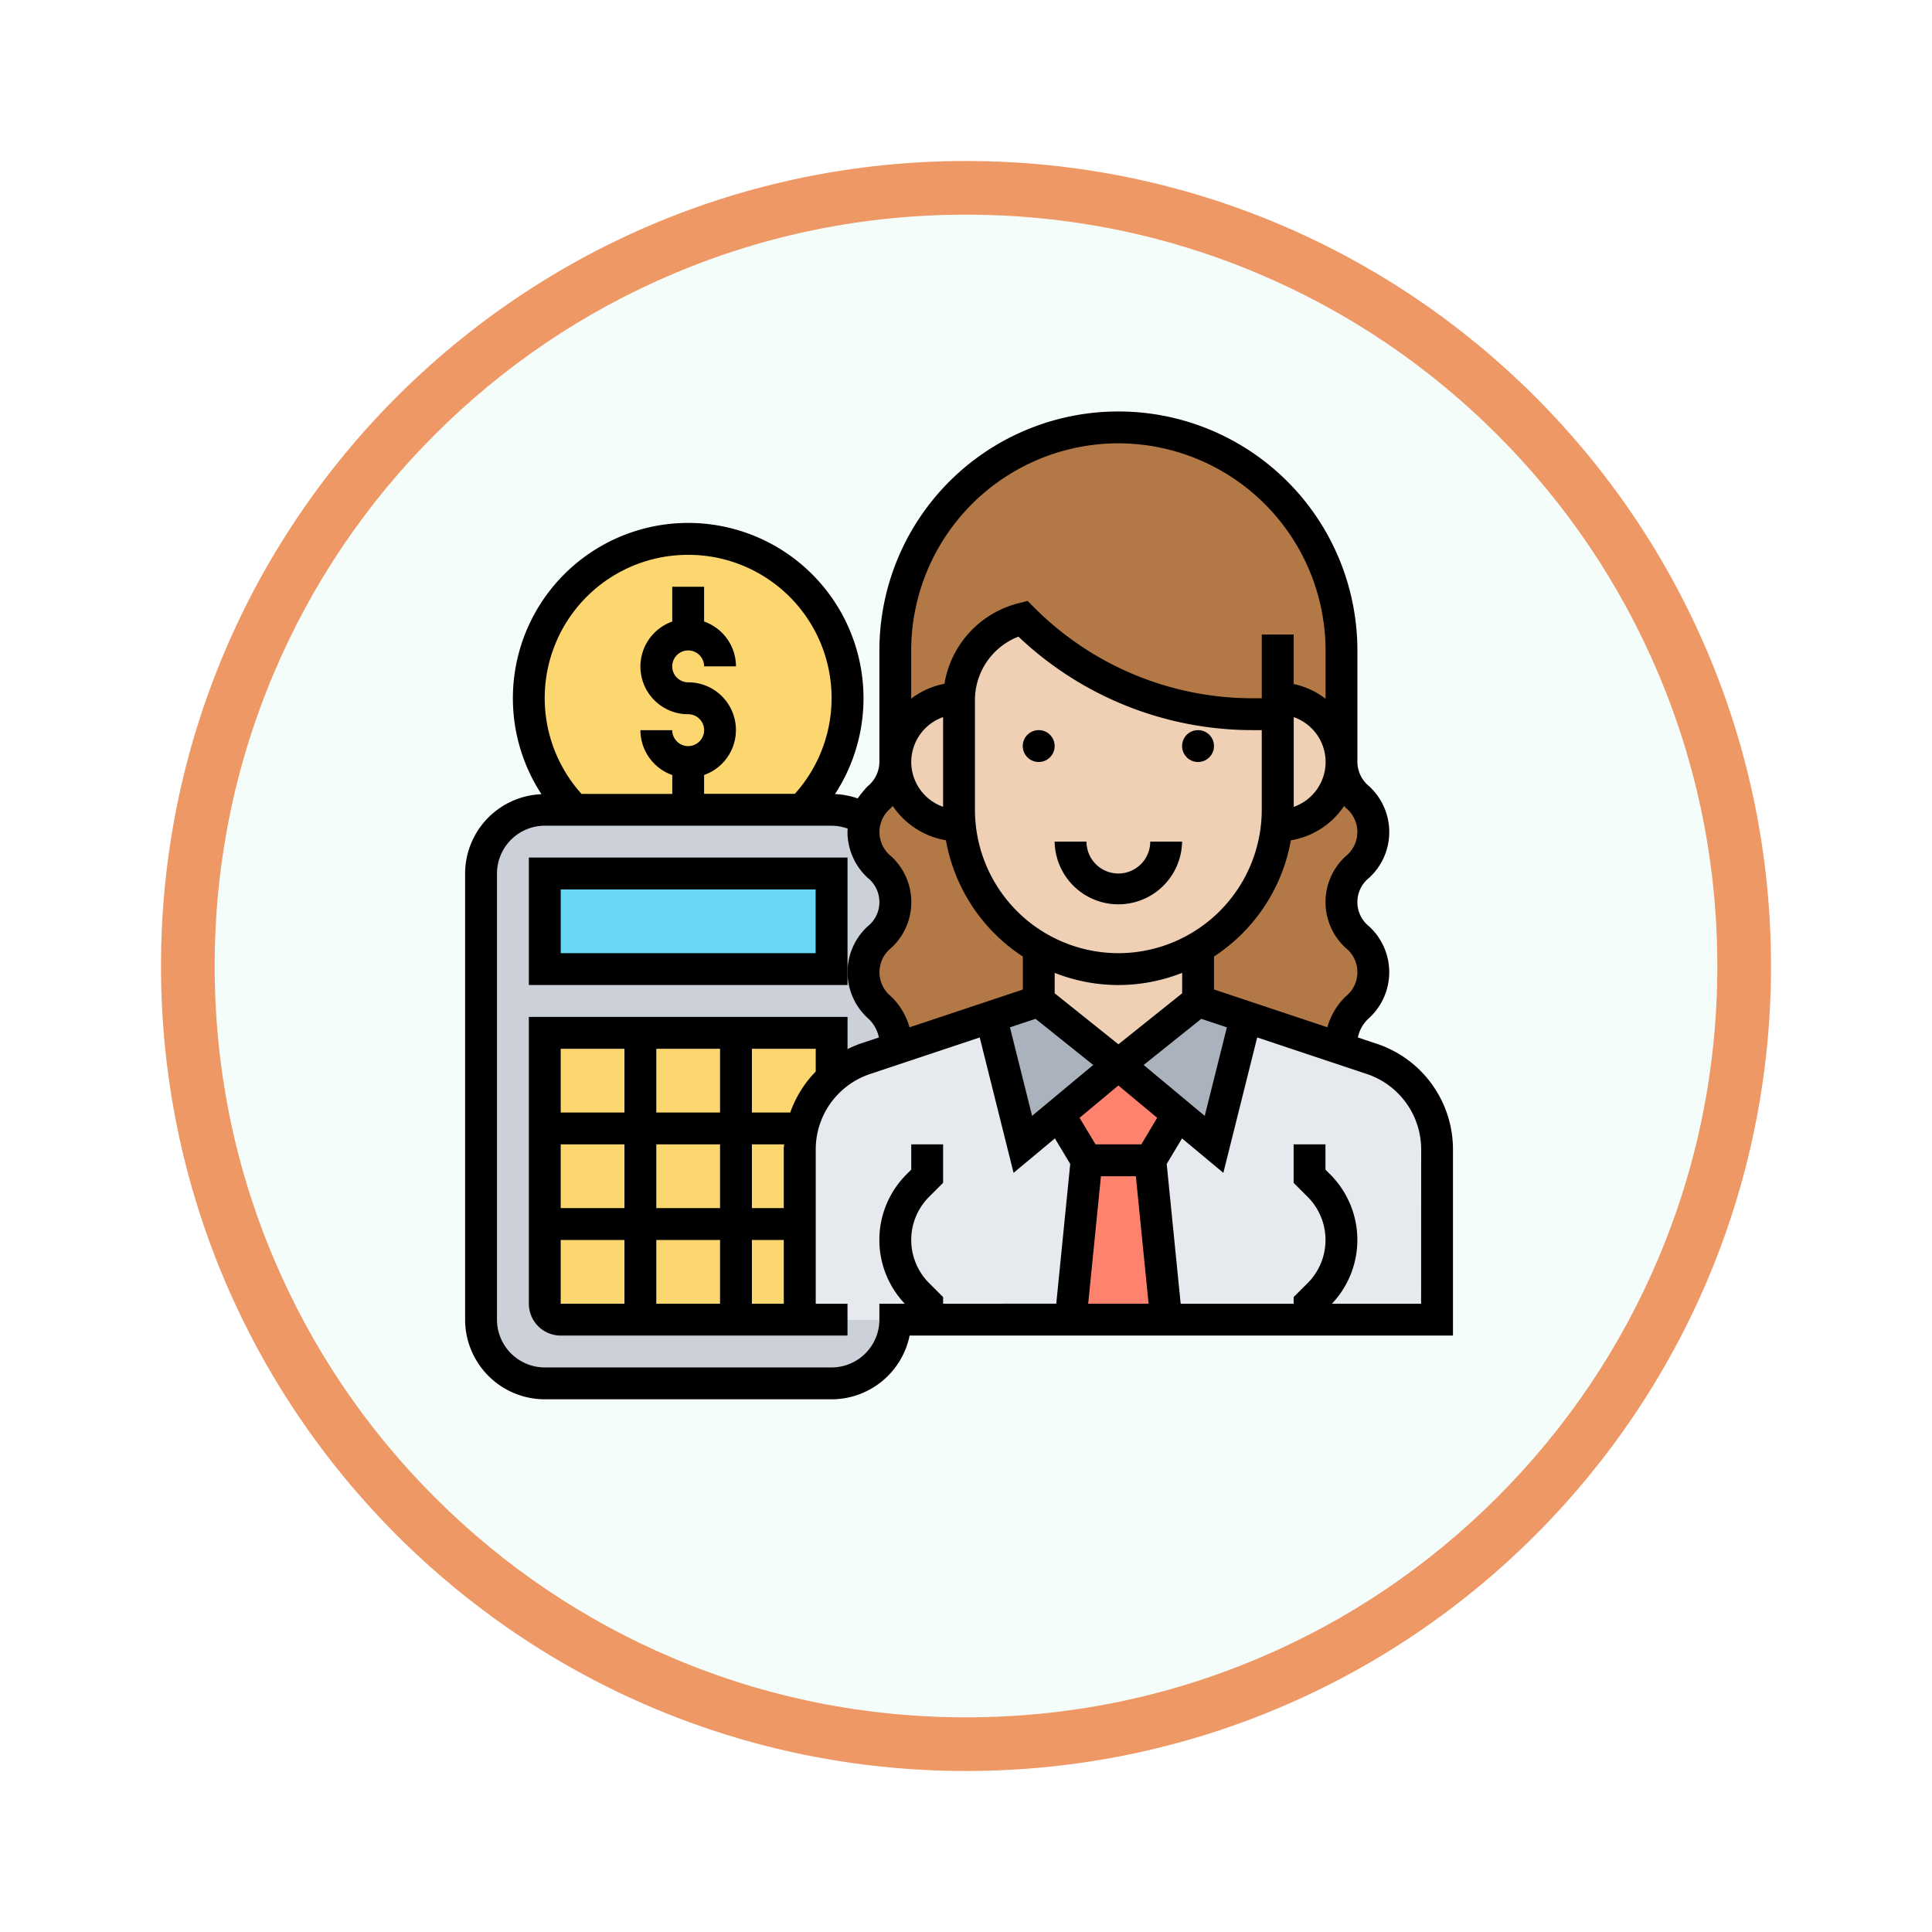 <svg xmlns="http://www.w3.org/2000/svg" xmlns:xlink="http://www.w3.org/1999/xlink" width="108" height="108" viewBox="0 0 108 108">
  <defs>
    <filter id="Trazado_982547" x="0" y="0" width="108" height="108" filterUnits="userSpaceOnUse">
      <feOffset dy="3" input="SourceAlpha"/>
      <feGaussianBlur stdDeviation="3" result="blur"/>
      <feFlood flood-opacity="0.161"/>
      <feComposite operator="in" in2="blur"/>
      <feComposite in="SourceGraphic"/>
    </filter>
  </defs>
  <g id="Grupo_1168895" data-name="Grupo 1168895" transform="translate(-616 -313)">
    <g id="Grupo_1162473" data-name="Grupo 1162473" transform="translate(0 -201)">
      <g id="Grupo_1162135" data-name="Grupo 1162135" transform="translate(625 520)">
        <g id="Grupo_1159095" data-name="Grupo 1159095" transform="translate(0)">
          <g id="Grupo_1154033" data-name="Grupo 1154033">
            <g id="Grupo_1153177" data-name="Grupo 1153177">
              <g id="Grupo_1149598" data-name="Grupo 1149598">
                <g id="Grupo_1148770" data-name="Grupo 1148770">
                  <g id="Grupo_1146954" data-name="Grupo 1146954">
                    <g transform="matrix(1, 0, 0, 1, -9, -6)" filter="url(#Trazado_982547)">
                      <g id="Trazado_982547-2" data-name="Trazado 982547" transform="translate(9 6)" fill="#f5fdfa">
                        <path d="M 45 88.5 C 39.127 88.5 33.43 87.35 28.068 85.082 C 22.889 82.891 18.236 79.755 14.241 75.759 C 10.245 71.764 7.109 67.111 4.918 61.932 C 2.65 56.57 1.5 50.873 1.5 45 C 1.5 39.127 2.65 33.43 4.918 28.068 C 7.109 22.889 10.245 18.236 14.241 14.241 C 18.236 10.245 22.889 7.109 28.068 4.918 C 33.43 2.65 39.127 1.5 45 1.5 C 50.873 1.5 56.57 2.65 61.932 4.918 C 67.111 7.109 71.764 10.245 75.759 14.241 C 79.755 18.236 82.891 22.889 85.082 28.068 C 87.35 33.43 88.5 39.127 88.5 45 C 88.5 50.873 87.35 56.57 85.082 61.932 C 82.891 67.111 79.755 71.764 75.759 75.759 C 71.764 79.755 67.111 82.891 61.932 85.082 C 56.57 87.35 50.873 88.5 45 88.5 Z" stroke="none"/>
                        <path d="M 45 3 C 39.329 3 33.829 4.11 28.653 6.299 C 23.652 8.415 19.16 11.443 15.302 15.302 C 11.443 19.16 8.415 23.652 6.299 28.653 C 4.11 33.829 3 39.329 3 45 C 3 50.671 4.11 56.171 6.299 61.347 C 8.415 66.348 11.443 70.84 15.302 74.698 C 19.16 78.557 23.652 81.585 28.653 83.701 C 33.829 85.89 39.329 87 45 87 C 50.671 87 56.171 85.89 61.347 83.701 C 66.348 81.585 70.84 78.557 74.698 74.698 C 78.557 70.84 81.585 66.348 83.701 61.347 C 85.89 56.171 87 50.671 87 45 C 87 39.329 85.89 33.829 83.701 28.653 C 81.585 23.652 78.557 19.16 74.698 15.302 C 70.84 11.443 66.348 8.415 61.347 6.299 C 56.171 4.11 50.671 3 45 3 M 45 0 C 69.853 0 90 20.147 90 45 C 90 69.853 69.853 90 45 90 C 20.147 90 7.62939453125e-06 69.853 7.62939453125e-06 45 C 7.62939453125e-06 20.147 20.147 0 45 0 Z" stroke="none" fill="#ee9865"/>
                      </g>
                    </g>
                  </g>
                </g>
              </g>
            </g>
          </g>
        </g>
      </g>
    </g>
    <g id="accountant" transform="translate(642 336.001)">
      <path id="Trazado_1013641" data-name="Trazado 1013641" d="M29.376,201.247c0,1.951,1.781,1.951,1.781,3.91s-1.781,1.96-1.781,3.919,1.781,1.96,1.781,3.928c0,.125-.009.241-.018.356l-1.674.561a5.4,5.4,0,0,0-1.871,1.1v-2.547H11.563v15.141a.894.894,0,0,0,.891.891h18.7a3.562,3.562,0,0,1-3.563,3.563H11.563A3.562,3.562,0,0,1,8,228.5V203.563A3.562,3.562,0,0,1,11.563,200H27.595a3.558,3.558,0,0,1,1.879.535,2.42,2.42,0,0,0-.1.712Zm0,0" transform="translate(-7.109 -177.733)" fill="#ccd1d9"/>
      <path id="Trazado_1013642" data-name="Trazado 1013642" d="M40,312v15.142a.894.894,0,0,0,.891.891h13.36V318.52a5.112,5.112,0,0,1,.134-1.176,5.23,5.23,0,0,1,1.648-2.8V312Zm0,0" transform="translate(-35.547 -277.264)" fill="#fcd770"/>
      <path id="Trazado_1013643" data-name="Trazado 1013643" d="M40,232H56.032v5.344H40Zm0,0" transform="translate(-35.547 -206.171)" fill="#69d6f4"/>
      <path id="Trazado_1013644" data-name="Trazado 1013644" d="M40.907,79.141h-6.36a8.907,8.907,0,1,1,12.719,0Zm0,0" transform="translate(-28.437 -56.875)" fill="#fcd770"/>
      <path id="Trazado_1013645" data-name="Trazado 1013645" d="M352.907,320.923h-8.016L344,312.016l1.541-2.574,2.022,1.683L349.344,304l5.371,1.79,1.666.552a5.345,5.345,0,0,1,3.652,5.068v9.513Zm0,0" transform="translate(-305.701 -270.155)" fill="#e6e9ed"/>
      <path id="Trazado_1013646" data-name="Trazado 1013646" d="M175.125,320.923H168V311.41a5.111,5.111,0,0,1,.133-1.176,5.23,5.23,0,0,1,1.648-2.8,5.4,5.4,0,0,1,1.871-1.1l1.674-.561L178.688,304l1.781,7.125,2.022-1.683,1.541,2.574-.891,8.907Zm0,0" transform="translate(-149.296 -270.155)" fill="#e6e9ed"/>
      <path id="Trazado_1013647" data-name="Trazado 1013647" d="M335.125,296.891l-1.781,7.125-2.022-1.684L328,299.563,332.453,296Zm0,0" transform="translate(-291.482 -263.045)" fill="#aab2bd"/>
      <path id="Trazado_1013648" data-name="Trazado 1013648" d="M271.125,299.563l-3.322,2.77-2.022,1.684L264,296.891l2.672-.891Zm0,0" transform="translate(-234.608 -263.045)" fill="#aab2bd"/>
      <path id="Trazado_1013649" data-name="Trazado 1013649" d="M304.8,330.77,301.483,328l-3.322,2.77,1.541,2.574-.891,8.907h5.344l-.891-8.907Zm0,0" transform="translate(-264.965 -291.483)" fill="#ff826e"/>
      <path id="Trazado_1013650" data-name="Trazado 1013650" d="M236.032,24.032a18.229,18.229,0,0,1-12.906-5.344,4.7,4.7,0,0,0-3.554,4.453h-.009A3.562,3.562,0,0,0,216,26.7V20.469a12.469,12.469,0,1,1,24.939,0V26.7a3.558,3.558,0,0,0-3.563-3.563v.891Zm0,0" transform="translate(-191.952 -7.11)" fill="#b27946"/>
      <path id="Trazado_1013651" data-name="Trazado 1013651" d="M376.016,176c0,1.96,1.781,1.96,1.781,3.919s-1.781,1.951-1.781,3.91,1.781,1.96,1.781,3.919-1.781,1.96-1.781,3.928a2.422,2.422,0,0,0,.027.365l-5.371-1.79L368,189.36v-2.975a8.9,8.9,0,0,0,4.409-6.823h.044A3.562,3.562,0,0,0,376.016,176Zm0,0" transform="translate(-327.029 -156.406)" fill="#b27946"/>
      <path id="Trazado_1013652" data-name="Trazado 1013652" d="M209.8,186.385v2.975l-2.672.891-5.362,1.781c.009-.116.018-.231.018-.356,0-1.968-1.781-1.968-1.781-3.928s1.781-1.959,1.781-3.919-1.781-1.96-1.781-3.91a2.42,2.42,0,0,1,.1-.712c.365-1.283,1.684-1.523,1.684-3.207a3.558,3.558,0,0,0,3.563,3.563h.044a8.923,8.923,0,0,0,4.409,6.823Zm0,0" transform="translate(-177.733 -156.405)" fill="#b27946"/>
      <g id="Grupo_1168894" data-name="Grupo 1168894" transform="translate(24.048 11.578)">
        <path id="Trazado_1013653" data-name="Trazado 1013653" d="M296.907,269.281v2.975l-4.453,3.563L288,272.256v-2.975a8.906,8.906,0,0,0,8.907,0Zm0,0" transform="translate(-279.984 -250.88)" fill="#f0d0b4"/>
        <path id="Trazado_1013654" data-name="Trazado 1013654" d="M410.167,145.042a3.565,3.565,0,0,1-2.521,6.083H407.6c.026-.294.044-.588.044-.891V144A3.586,3.586,0,0,1,410.167,145.042Zm0,0" transform="translate(-386.27 -139.546)" fill="#f0d0b4"/>
        <path id="Trazado_1013655" data-name="Trazado 1013655" d="M257.477,107.955a18.3,18.3,0,0,0,6.992,1.39h1.345v5.344c0,.3-.018.6-.044.891a8.907,8.907,0,0,1-17.725,0c-.027-.294-.044-.588-.044-.891v-6.128a.445.445,0,0,1,.009-.107A4.7,4.7,0,0,1,251.563,104,18.246,18.246,0,0,0,257.477,107.955Zm0,0" transform="translate(-244.437 -104)" fill="#f0d0b4"/>
        <path id="Trazado_1013656" data-name="Trazado 1013656" d="M219.563,144.107v6.128c0,.3.018.6.044.891h-.044a3.563,3.563,0,0,1,0-7.125h.009A.445.445,0,0,0,219.563,144.107Zm0,0" transform="translate(-216 -139.547)" fill="#f0d0b4"/>
      </g>
      <path id="Trazado_1013657" data-name="Trazado 1013657" d="M281.781,160.891a.891.891,0,1,1-.891-.891A.891.891,0,0,1,281.781,160.891Zm0,0" transform="translate(-248.826 -142.187)"/>
      <path id="Trazado_1013658" data-name="Trazado 1013658" d="M361.781,160.891a.891.891,0,1,1-.891-.891A.891.891,0,0,1,361.781,160.891Zm0,0" transform="translate(-319.919 -142.187)"/>
      <path id="Trazado_1013659" data-name="Trazado 1013659" d="M299.563,217.781A1.783,1.783,0,0,1,297.781,216H296a3.563,3.563,0,0,0,7.125,0h-1.781A1.783,1.783,0,0,1,299.563,217.781Zm0,0" transform="translate(-263.045 -191.952)"/>
      <path id="Trazado_1013660" data-name="Trazado 1013660" d="M50.959,35.346l-1.052-.351a1.966,1.966,0,0,1,.63-1.09,3.479,3.479,0,0,0,0-5.118,1.732,1.732,0,0,1,0-2.719,3.473,3.473,0,0,0,0-5.115,1.773,1.773,0,0,1-.658-1.358V13.36a13.36,13.36,0,1,0-26.72,0v6.235a1.773,1.773,0,0,1-.658,1.358,6.1,6.1,0,0,0-.556.678,4.438,4.438,0,0,0-1.269-.242,9.8,9.8,0,1,0-16.407.006A4.449,4.449,0,0,0,0,25.829V50.768a4.459,4.459,0,0,0,4.453,4.453H20.486a4.46,4.46,0,0,0,4.363-3.563H55.222v-10.4a6.225,6.225,0,0,0-4.263-5.913ZM49.22,22.151a1.731,1.731,0,0,1,0,2.716,3.477,3.477,0,0,0,0,5.117,1.734,1.734,0,0,1,0,2.721A3.857,3.857,0,0,0,48.2,34.424l-6.335-2.112V30.467a9.807,9.807,0,0,0,4.295-6.494,4.454,4.454,0,0,0,2.976-1.919l.087.1Zm-12.7,8.131A8.025,8.025,0,0,1,28.5,22.266V16.141a3.808,3.808,0,0,1,2.432-3.554,19,19,0,0,0,13.142,5.226h.459v4.453a8.025,8.025,0,0,1-8.016,8.016Zm0,1.781a9.728,9.728,0,0,0,3.563-.681v1.143l-3.563,2.851-3.563-2.851V31.383A9.728,9.728,0,0,0,36.518,32.064Zm-4.632,1.889,3.223,2.579-3.416,2.846-1.238-4.949Zm3.656,8.8h1.951l.712,7.125H34.83ZM37.8,40.971H35.241l-.892-1.486,2.169-1.807,2.169,1.807Zm.131-4.439,3.223-2.579,1.43.476-1.238,4.949Zm8.389-19.445a2.656,2.656,0,0,1,0,5.016Zm-9.8-15.305A11.592,11.592,0,0,1,48.1,13.36v2.7a4.409,4.409,0,0,0-1.781-.823V12.469H44.534v3.563h-.459A17.237,17.237,0,0,1,31.8,10.948l-.356-.356-.489.123a5.584,5.584,0,0,0-4.16,4.509,4.407,4.407,0,0,0-1.859.831v-2.7A11.592,11.592,0,0,1,36.518,1.781ZM24.939,19.594a2.668,2.668,0,0,1,1.781-2.508V22.1a2.666,2.666,0,0,1-1.781-2.507Zm-1.123,2.557.089-.1a4.481,4.481,0,0,0,2.973,1.919,9.806,9.806,0,0,0,4.3,6.5v1.845l-6.335,2.112a3.853,3.853,0,0,0-1.022-1.718,1.736,1.736,0,0,1,0-2.722,3.476,3.476,0,0,0,0-5.116,1.732,1.732,0,0,1,0-2.717ZM12.47,8.015a8.006,8.006,0,0,1,5.963,13.36H13.36V20.321a2.666,2.666,0,0,0-.891-5.18.891.891,0,1,1,.891-.891h1.781a2.668,2.668,0,0,0-1.781-2.508V9.8H11.579v1.945a2.666,2.666,0,0,0,.891,5.18.891.891,0,1,1-.891.891H9.8a2.668,2.668,0,0,0,1.781,2.508v1.055H6.507A8.006,8.006,0,0,1,12.47,8.015ZM23.158,49.877v.891a2.676,2.676,0,0,1-2.672,2.672H4.454a2.676,2.676,0,0,1-2.672-2.672V25.829a2.676,2.676,0,0,1,2.672-2.672H20.486a2.665,2.665,0,0,1,.9.163c0,.064-.012.123-.012.19A3.511,3.511,0,0,0,22.5,26.067a1.732,1.732,0,0,1,0,2.719,3.479,3.479,0,0,0,0,5.118,1.971,1.971,0,0,1,.63,1.09l-1.052.351a6.2,6.2,0,0,0-.7.3v-1.8H3.563V49.877a1.783,1.783,0,0,0,1.781,1.781H21.376V49.877H19.6V41.259a4.447,4.447,0,0,1,3.045-4.225l6.122-2.041,1.892,7.569,2.31-1.925.857,1.429-.781,7.81H26.72v-.369l-.783-.783a3.41,3.41,0,0,1,0-4.822l.783-.783V40.97H24.939v1.413l-.261.261a5.181,5.181,0,0,0-.1,7.233Zm-5.344,0H16.032V46.315h1.781ZM10.688,39.189V35.626h3.563v3.563Zm3.563,1.781v3.563H10.688V40.97ZM8.907,39.189H5.344V35.626H8.907ZM5.344,40.97H8.907v3.563H5.344Zm0,5.344H8.907v3.563H5.344Zm5.344,0h3.563v3.563H10.688Zm7.125-5.055v3.274H16.032V40.97h1.8c0,.1-.023.19-.023.289Zm.363-2.07H16.032V35.626H19.6V36.9A6.213,6.213,0,0,0,18.176,39.189ZM53.441,49.877H48.455a5.181,5.181,0,0,0-.1-7.233l-.261-.261V40.97H46.315v2.15l.783.783a3.41,3.41,0,0,1,0,4.822l-.783.783v.369H40l-.781-7.811.857-1.429,2.31,1.925,1.892-7.569L50.4,37.034a4.45,4.45,0,0,1,3.045,4.225Zm0,0"/>
      <path id="Trazado_1013661" data-name="Trazado 1013661" d="M32,224v7.125H49.814V224Zm16.032,5.344H33.781v-3.563H48.032Zm0,0" transform="translate(-28.437 -199.062)"/>
    </g>
  </g>
</svg>

